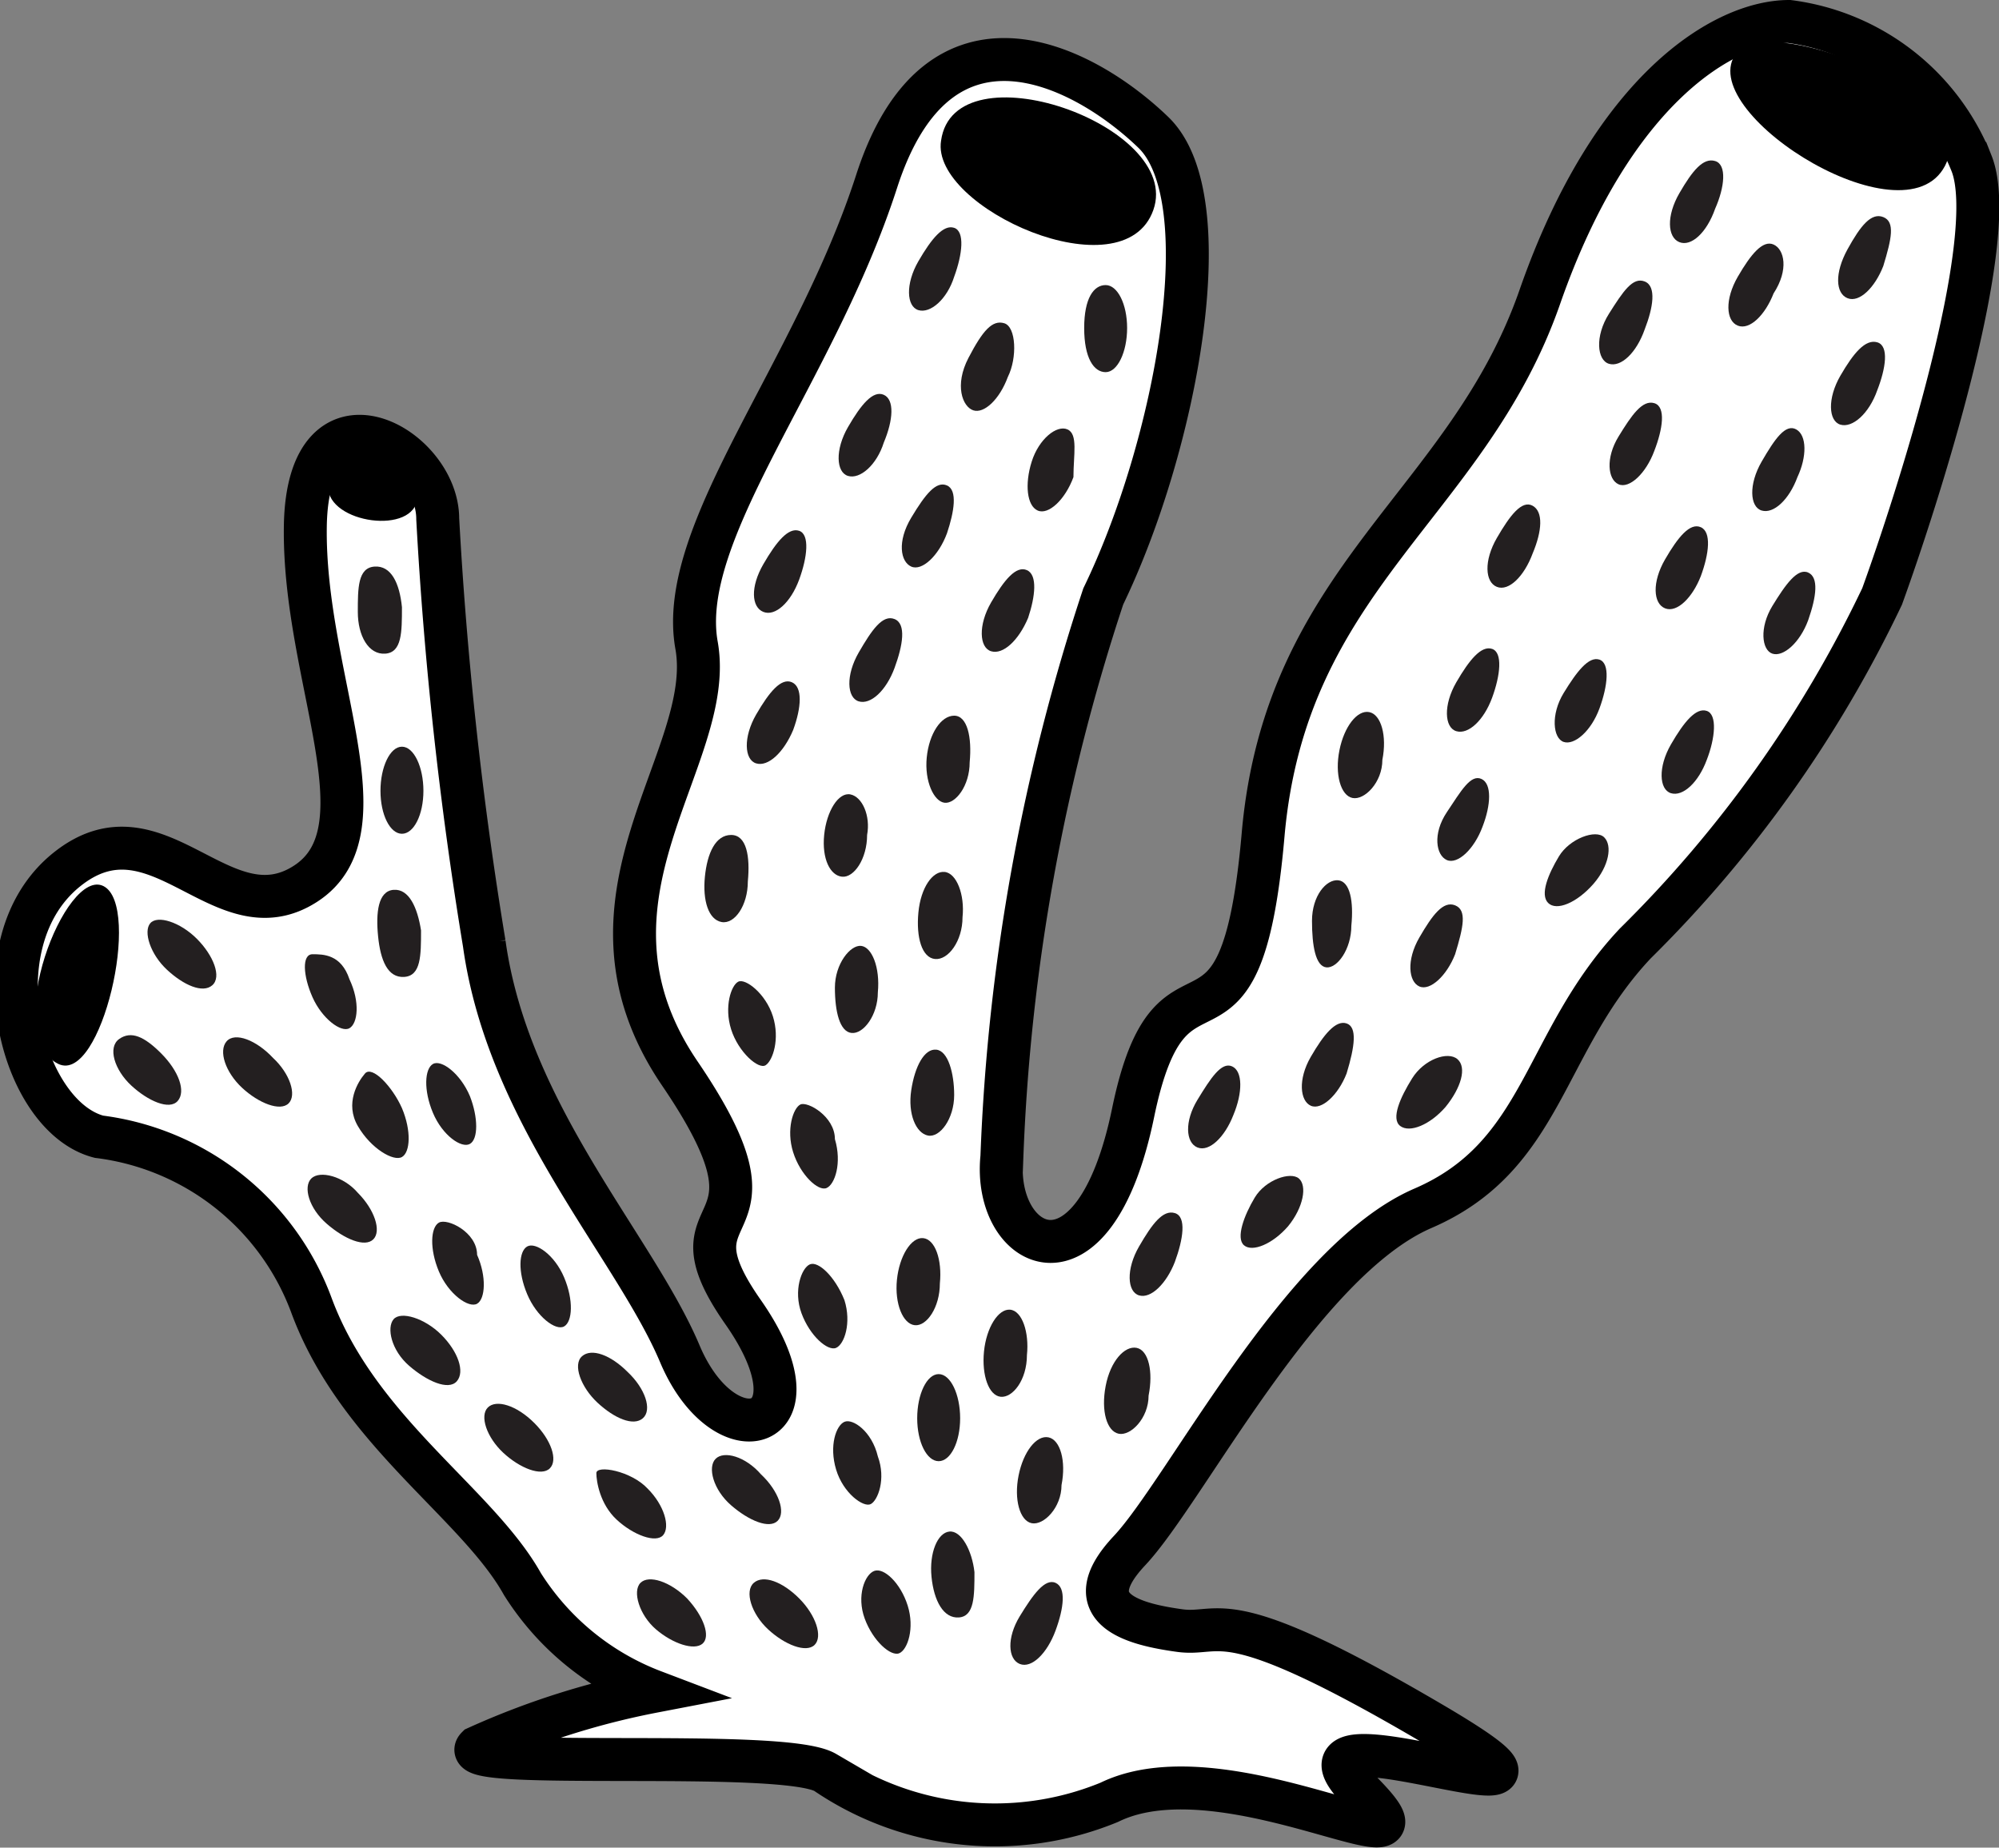 <svg xmlns="http://www.w3.org/2000/svg" viewBox="0 0 16.76 15.49"><rect x="0" y="0" width="16.76" height="15.49" fill="#808080" stroke="none"/><defs><style>.cls-1{fill:#fff;stroke:#000;stroke-width:0.36px;}.cls-2{fill:#231f20;}</style></defs><title>10.2.25</title><g id="Layer_2" data-name="Layer 2"><g id="SYMBOLS"><path class="cls-1" d="M5.48,14.18A6.61,6.61,0,0,0,4,14.65c-.2.2,2.56,0,2.92.21a2.52,2.52,0,0,0,2.38.25c1-.49,2.93.73,2.1-.1s2.38.48.61-.56-1.76-.73-2.12-.78S9,13.5,9.47,13s1.44-2.43,2.46-2.87,1-1.39,1.78-2.22A10.32,10.32,0,0,0,15.78,5c.29-.8,1-3,.75-3.63A1.91,1.91,0,0,0,15,.18c-.54,0-1.48.56-2.09,2.31S10.78,4.83,10.59,7s-.76.73-1.09,2.33-1.18,1.15-1.1.37A16.94,16.94,0,0,1,9.25,5c.61-1.26,1-3.33.42-3.89s-1.8-1.2-2.32.41S5.67,4.46,5.84,5.41,4.7,7.53,5.7,9s-.17,1,.53,2-.15,1.25-.53.35-1.44-2-1.64-3.44a32.8,32.8,0,0,1-.39-3.56c0-.62-1.09-1.21-1.11.06s.7,2.55,0,3-1.24-.73-2-.12S.17,9.36.83,9.53a2.19,2.19,0,0,1,1.78,1.41C3,12,4,12.6,4.38,13.28A2.24,2.24,0,0,0,5.48,14.18Z"/><path d="M14.58.42c-.45.46,1.32,1.61,1.71,1S14.88.13,14.58.42Z"/><path d="M7.89,1.18c-.09.56,1.53,1.29,1.78.58S8,.38,7.89,1.18Z"/><path d="M2.75,4.08c0,.31.73.41.75.09S2.8,3.62,2.75,4.08Z"/><path d="M.49,8.92c.36.17.7-1.32.38-1.49S0,8.68.49,8.92Z"/><path class="cls-2" d="M6.7,13.4c.14.14.2.32.13.39s-.25,0-.39-.13-.2-.32-.12-.39S6.56,13.26,6.7,13.4Z"/><path class="cls-2" d="M5.43,12.48c.14.14.19.32.13.39s-.25,0-.39-.13S5,12.42,5,12.35,5.29,12.33,5.43,12.48Z"/><path class="cls-2" d="M5.26,11.5c.15.14.21.32.13.39s-.24,0-.38-.13-.21-.32-.13-.39S5.12,11.36,5.26,11.5Z"/><path class="cls-2" d="M5.76,13.4c.14.15.2.32.13.38s-.25,0-.39-.12-.2-.32-.13-.39S5.62,13.26,5.76,13.4Z"/><path class="cls-2" d="M3.7,11.19c.14.14.2.31.13.39s-.25,0-.4-.13-.19-.32-.13-.39S3.56,11.05,3.7,11.19Z"/><path class="cls-2" d="M4.48,11.93c.14.14.2.31.13.38s-.25,0-.39-.13-.2-.31-.13-.38S4.33,11.78,4.48,11.93Z"/><path class="cls-2" d="M6.38,12.36c.15.14.21.32.14.39s-.24,0-.39-.13-.2-.32-.13-.39S6.25,12.21,6.38,12.36Z"/><path class="cls-2" d="M3.53,7.8c0,.21,0,.38-.14.39s-.2-.14-.22-.34,0-.38.13-.39S3.5,7.61,3.53,7.8Z"/><path class="cls-2" d="M8.17,13.18c0,.2,0,.37-.13.38s-.21-.14-.23-.34.05-.37.15-.38S8.15,13,8.17,13.18Z"/><path class="cls-2" d="M3.37,5.09c0,.21,0,.38-.14.39S3,5.33,3,5.13s0-.37.14-.38S3.35,4.89,3.37,5.09Z"/><path class="cls-2" d="M3.37,9.29c.08.19.07.37,0,.41S3.11,9.63,3,9.44,3,9.07,3.06,9,3.29,9.11,3.37,9.29Z"/><path class="cls-2" d="M3.94,9.19c.07.18.07.36,0,.4s-.23-.07-.31-.26-.07-.37,0-.41S3.86,9,3.94,9.19Z"/><path class="cls-2" d="M4.73,10.71c.08.19.07.37,0,.41s-.23-.08-.31-.27-.07-.36,0-.4S4.65,10.52,4.73,10.71Z"/><path class="cls-2" d="M4,10.52c.08.18.07.37,0,.41s-.24-.08-.32-.27-.07-.37,0-.41S4,10.33,4,10.52Z"/><path class="cls-2" d="M2.93,8.21c.09.19.07.37,0,.41s-.23-.08-.31-.26S2.53,8,2.62,8,2.86,8,2.93,8.21Z"/><path class="cls-2" d="M1.65,7.87c.14.14.21.32.13.39s-.24,0-.38-.13-.2-.32-.14-.39S1.51,7.73,1.65,7.87Z"/><path class="cls-2" d="M2.29,8.87c.14.13.2.31.13.38s-.25,0-.39-.13-.2-.31-.13-.39S2.15,8.72,2.29,8.87Z"/><path class="cls-2" d="M3,10c.14.14.2.32.13.39s-.24,0-.39-.13-.2-.31-.13-.38S2.88,9.86,3,10Z"/><path class="cls-2" d="M1.35,8.83c.15.15.21.32.14.4s-.25,0-.39-.13S.9,8.78,1,8.71,1.21,8.69,1.35,8.83Z"/><path class="cls-2" d="M8.05,11.89c0,.2-.08.36-.18.36s-.18-.16-.18-.36.08-.37.18-.37S8.05,11.69,8.05,11.89Z"/><path class="cls-2" d="M3.55,6.63c0,.2-.08.36-.18.36s-.18-.16-.18-.36.08-.37.18-.37S3.55,6.43,3.55,6.63Z"/><path class="cls-2" d="M8,2.32c-.06.19-.2.31-.3.28s-.11-.22,0-.41.21-.31.3-.28S8.07,2.13,8,2.32Z"/><path class="cls-2" d="M15.79,2.23c-.07.18-.2.31-.3.27s-.11-.21,0-.41.2-.31.3-.27S15.86,2,15.79,2.23Z"/><path class="cls-2" d="M14.38,1.75c-.07.2-.2.32-.3.28s-.11-.22,0-.41.2-.3.3-.27S14.46,1.57,14.38,1.75Z"/><path class="cls-2" d="M13.79,2.76c-.07.2-.2.32-.3.29s-.12-.23,0-.42.2-.31.3-.27S13.86,2.58,13.79,2.76Z"/><path class="cls-2" d="M14.87,2.46c-.07.18-.2.31-.3.27s-.11-.22,0-.41.21-.31.3-.27S15,2.26,14.87,2.46Z"/><path class="cls-2" d="M15.74,3.27c-.07.2-.21.32-.31.29s-.11-.22,0-.41.21-.31.31-.28S15.81,3.09,15.74,3.27Z"/><path class="cls-2" d="M13.87,3.78c-.07.19-.21.32-.3.28s-.11-.22,0-.4.2-.31.3-.28S13.94,3.6,13.87,3.78Z"/><path class="cls-2" d="M15.07,4c-.07.19-.2.31-.3.28s-.11-.22,0-.41.2-.32.29-.27S15.15,3.83,15.07,4Z"/><path class="cls-2" d="M12.51,5.85c-.07.19-.2.31-.3.28s-.11-.22,0-.41.21-.31.3-.28S12.58,5.66,12.51,5.85Z"/><path class="cls-2" d="M12.85,4.64c-.07.19-.2.32-.3.28s-.11-.22,0-.41.21-.32.3-.27S12.93,4.45,12.85,4.64Z"/><path class="cls-2" d="M9.85,10.58c-.07.18-.2.31-.3.28s-.11-.22,0-.41.2-.31.3-.28S9.92,10.39,9.85,10.58Z"/><path class="cls-2" d="M14.31,6.37c-.07.19-.2.31-.3.28s-.11-.22,0-.41.21-.31.3-.28S14.38,6.19,14.31,6.37Z"/><path class="cls-2" d="M10.34,9.35c-.07.18-.2.31-.3.27s-.11-.22,0-.4.2-.32.29-.28S10.42,9.16,10.34,9.35Z"/><path class="cls-2" d="M12.2,8c-.07.18-.21.31-.3.27s-.11-.22,0-.41.2-.31.3-.27S12.27,7.77,12.2,8Z"/><path class="cls-2" d="M13.36,7.41c-.14.16-.31.23-.38.16s0-.24.09-.39.31-.23.38-.16S13.49,7.26,13.36,7.41Z"/><path class="cls-2" d="M10.8,10.28c-.13.15-.3.22-.37.16s0-.25.09-.4.3-.22.37-.16S10.93,10.12,10.8,10.28Z"/><path class="cls-2" d="M12.12,9.28c-.13.15-.3.22-.38.16s0-.24.1-.4.3-.23.38-.16S12.25,9.12,12.12,9.28Z"/><path class="cls-2" d="M11.59,6.37c0,.19-.15.34-.25.32s-.15-.2-.11-.4.15-.34.25-.32S11.63,6.17,11.59,6.37Z"/><path class="cls-2" d="M8.9,12.45c0,.19-.15.34-.25.32s-.15-.2-.11-.4.15-.34.25-.32S8.94,12.25,8.9,12.45Z"/><path class="cls-2" d="M9.63,11.7c0,.19-.15.34-.25.32s-.15-.19-.11-.4.16-.34.26-.32S9.67,11.5,9.63,11.7Z"/><path class="cls-2" d="M12.43,6.93c-.07.19-.21.32-.3.28s-.12-.22,0-.4.2-.32.29-.28S12.5,6.75,12.43,6.93Z"/><path class="cls-2" d="M15.16,5.2c-.07.19-.21.31-.3.28s-.11-.22,0-.4.21-.32.3-.28S15.23,5,15.16,5.2Z"/><path class="cls-2" d="M11.29,9c-.07.18-.21.31-.3.27s-.11-.22,0-.41.21-.31.3-.28S11.36,8.77,11.29,9Z"/><path class="cls-2" d="M7.94,4.47c-.07.19-.21.32-.3.28s-.12-.21,0-.41.21-.31.3-.27S8,4.29,7.94,4.47Z"/><path class="cls-2" d="M14.26,4.83c-.07.18-.2.31-.3.27s-.11-.22,0-.41.21-.31.3-.27S14.33,4.64,14.26,4.83Z"/><path class="cls-2" d="M13.41,5.94c-.07.19-.21.31-.3.28s-.11-.23,0-.41.21-.31.3-.28S13.48,5.75,13.41,5.94Z"/><path class="cls-2" d="M7.5,5.6c-.07.19-.2.31-.3.28s-.11-.22,0-.41.2-.32.3-.28S7.57,5.41,7.5,5.6Z"/><path class="cls-2" d="M6.65,6.12c-.08.19-.21.31-.31.28s-.11-.22,0-.41.21-.31.3-.27S6.72,5.93,6.65,6.12Z"/><path class="cls-2" d="M8.85,13.67c-.07.19-.2.32-.3.28s-.11-.22,0-.4.21-.32.3-.28S8.92,13.48,8.85,13.67Z"/><path class="cls-2" d="M6.7,4.86c-.07.19-.2.31-.3.27s-.11-.21,0-.4.21-.31.3-.28S6.77,4.67,6.7,4.86Z"/><path class="cls-2" d="M9,4c-.07.19-.21.32-.3.28s-.11-.22-.05-.41.21-.31.3-.27S9,3.81,9,4Z"/><path class="cls-2" d="M8.62,5.18c-.08.19-.21.31-.31.28s-.11-.22,0-.41.21-.31.3-.27S8.68,5,8.62,5.18Z"/><path class="cls-2" d="M6.27,7.39c0,.2-.11.36-.22.34s-.16-.18-.14-.38S6,7,6.13,7,6.29,7.18,6.27,7.39Z"/><path class="cls-2" d="M7.36,8.32c0,.19-.12.35-.22.34S7,8.48,7,8.28s.13-.36.22-.35S7.38,8.11,7.36,8.32Z"/><path class="cls-2" d="M7.27,7c0,.2-.11.36-.21.35S6.89,7.2,6.91,7s.12-.36.22-.34S7.3,6.84,7.27,7Z"/><path class="cls-2" d="M8.13,6.39c0,.2-.12.35-.21.34s-.17-.18-.15-.38S7.89,6,8,6,8.15,6.18,8.13,6.39Z"/><path class="cls-2" d="M8.61,11.36c0,.21-.12.36-.22.35s-.16-.18-.14-.38.12-.36.22-.35S8.63,11.17,8.61,11.36Z"/><path class="cls-2" d="M8.07,7.69c0,.2-.12.36-.23.35s-.16-.18-.14-.39.12-.35.22-.34S8.09,7.5,8.07,7.69Z"/><path class="cls-2" d="M7.88,10.76c0,.2-.11.36-.21.35s-.17-.18-.15-.38.12-.36.22-.35S7.9,10.56,7.88,10.76Z"/><path class="cls-2" d="M8,9.18c0,.2-.12.36-.22.34s-.17-.18-.14-.38.11-.35.21-.34S8,9,8,9.18Z"/><path class="cls-2" d="M11.33,7.76c0,.2-.12.36-.21.35S11,7.93,11,7.72s.12-.35.22-.34S11.35,7.56,11.33,7.76Z"/><path class="cls-2" d="M7,9.55c.06.2,0,.38-.07.41s-.22-.11-.28-.3,0-.37.06-.4S7,9.36,7,9.55Z"/><path class="cls-2" d="M6.48,8.52c.06.19,0,.37-.06.41s-.23-.11-.29-.3,0-.37.06-.4S6.42,8.33,6.48,8.52Z"/><path class="cls-2" d="M7.08,10.9c.06.19,0,.37-.07.4s-.22-.1-.29-.29,0-.38.07-.41S7,10.7,7.08,10.9Z"/><path class="cls-2" d="M7.61,13.46c.06.19,0,.37-.07.4s-.22-.1-.29-.29,0-.37.08-.4S7.55,13.27,7.61,13.46Z"/><path class="cls-2" d="M7.36,12.21c.07.19,0,.37-.06.4s-.23-.09-.29-.29,0-.37.07-.4S7.31,12,7.36,12.21Z"/><path class="cls-2" d="M8.45,3.16c-.07.19-.2.31-.29.28S8,3.23,8.12,3s.2-.32.3-.29S8.53,3,8.45,3.16Z"/><path class="cls-2" d="M7.41,3.71c-.06.19-.2.31-.3.28s-.11-.22,0-.41.21-.31.3-.27S7.49,3.52,7.41,3.71Z"/><path class="cls-2" d="M9.45,2.75c0,.2-.08.37-.18.37S9.09,3,9.09,2.75s.08-.36.18-.36S9.45,2.55,9.45,2.75Z"/></g></g></svg>